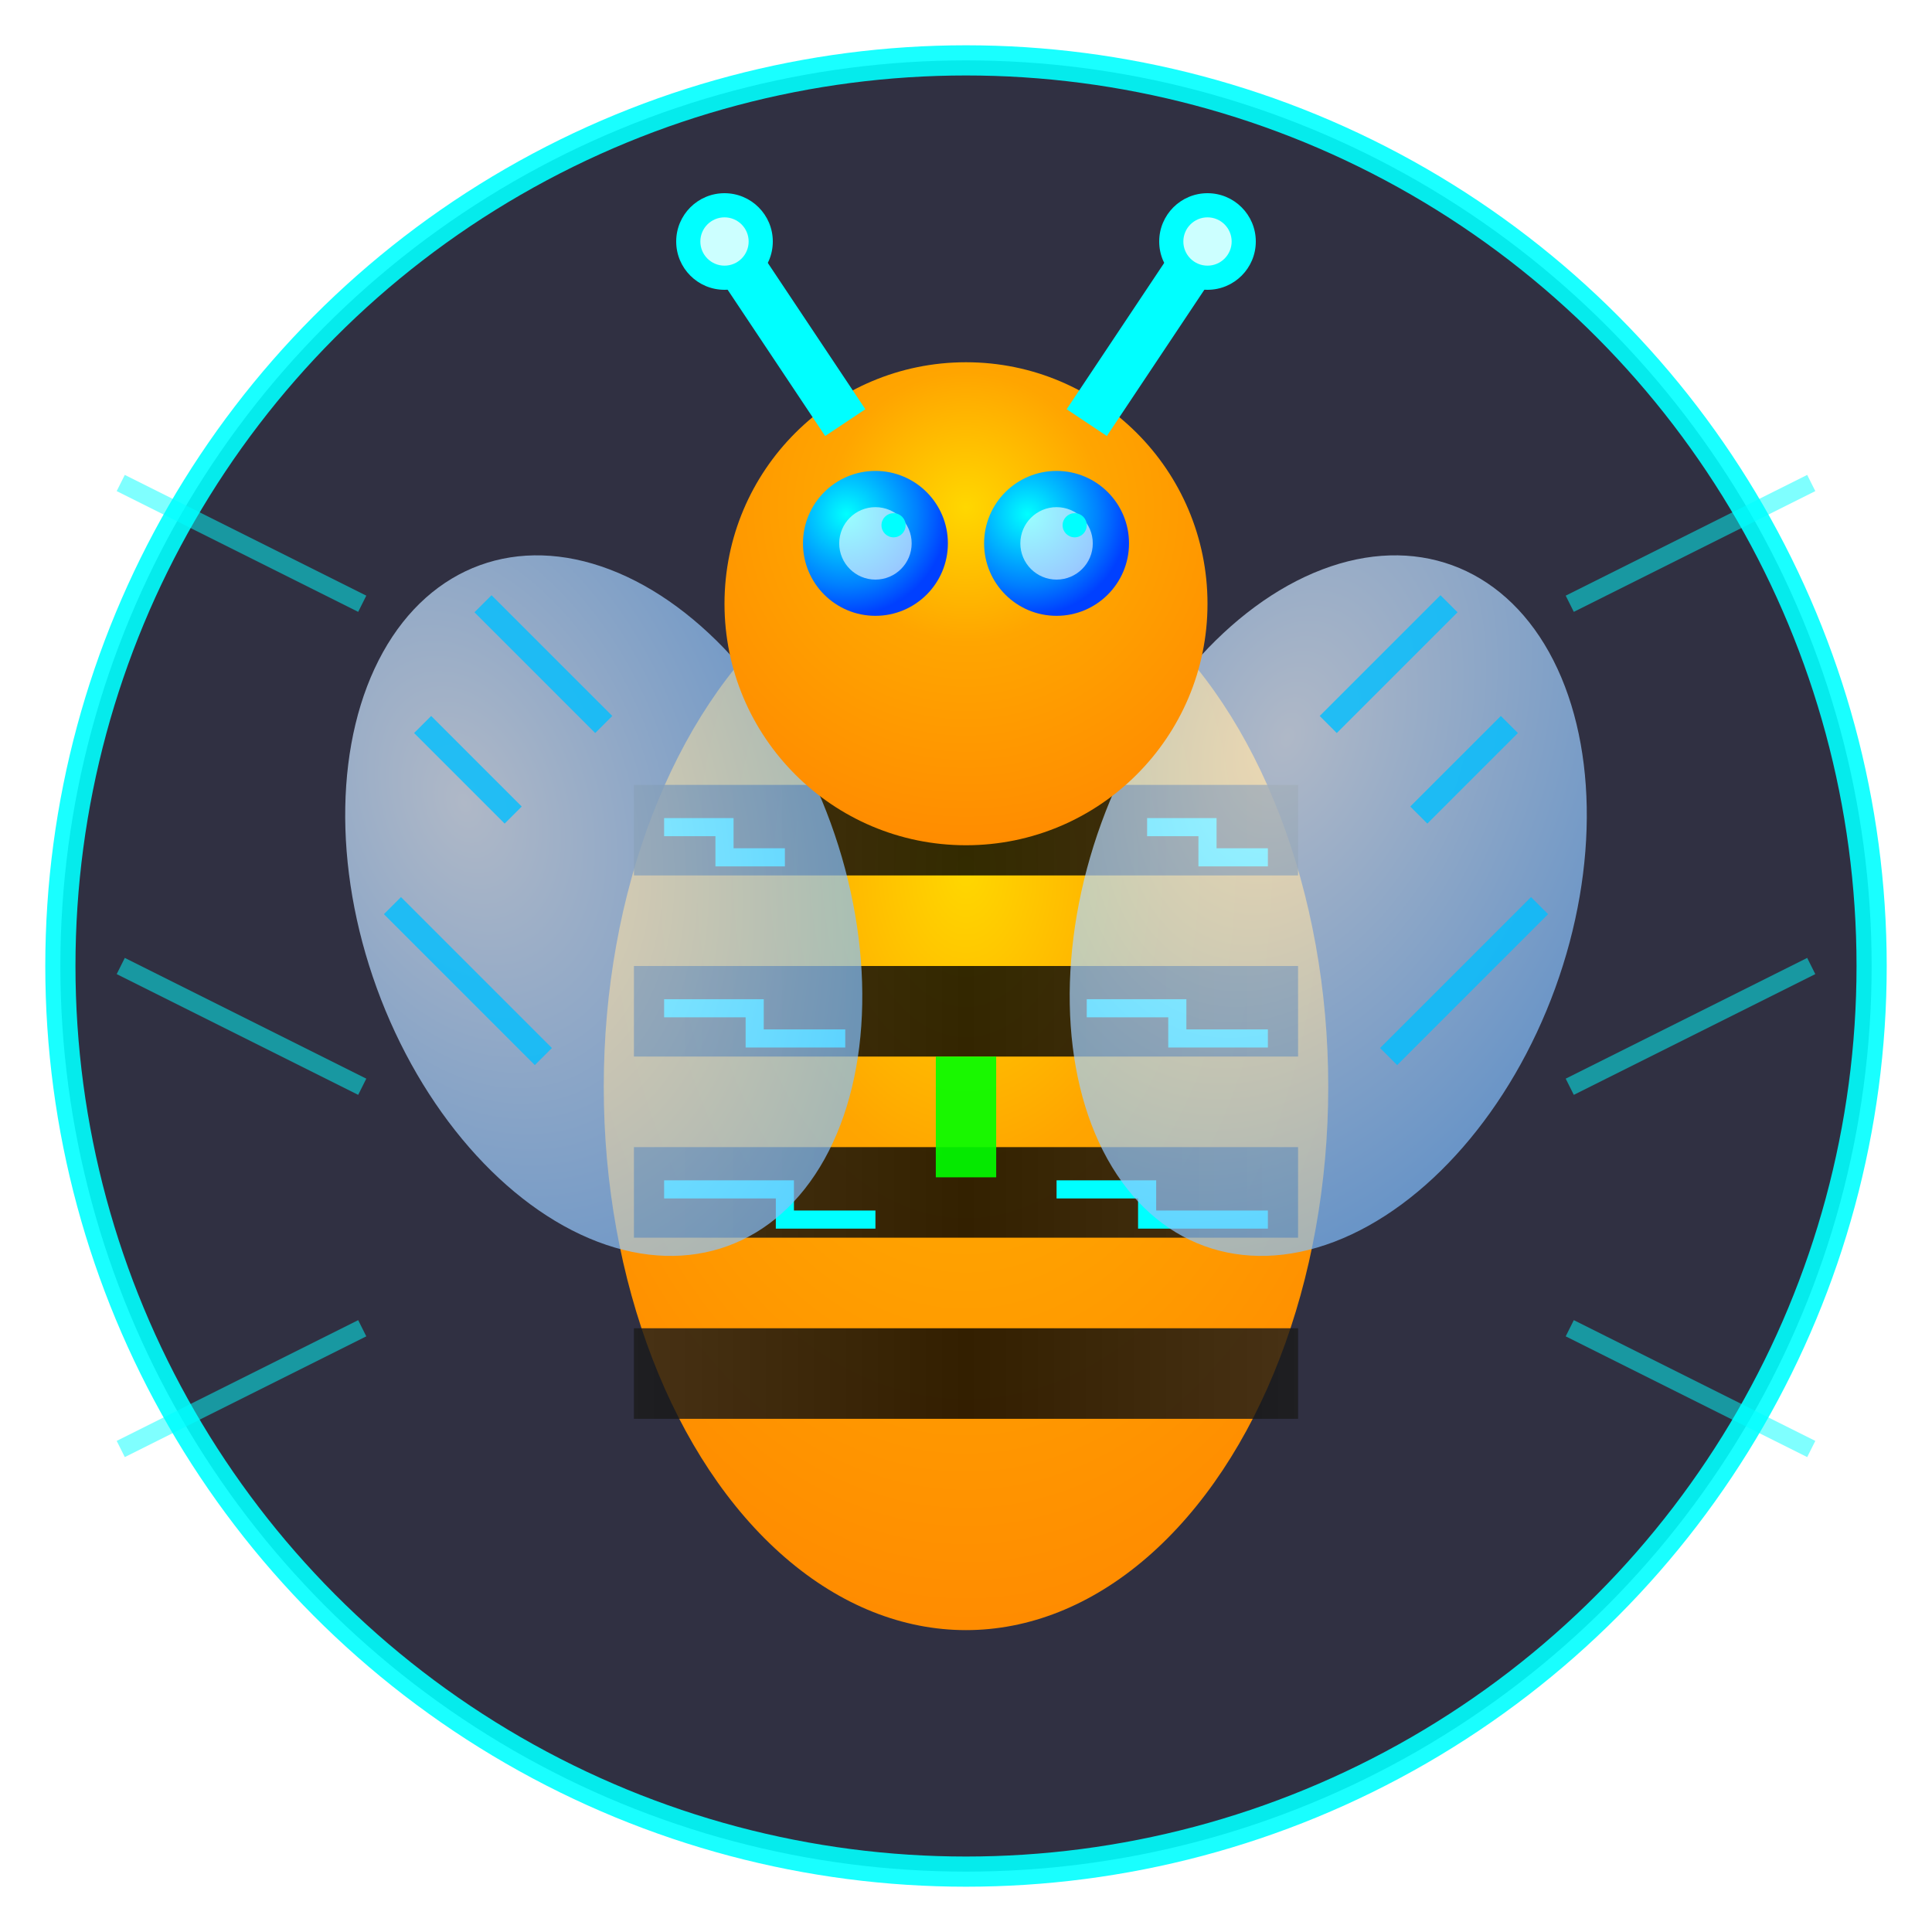 <svg width="32" height="32" viewBox="0 0 32 32" fill="none" xmlns="http://www.w3.org/2000/svg">
  <defs>
    <radialGradient id="bodyGradient" cx="0.5" cy="0.3" r="0.7">
      <stop offset="0%" stop-color="#FFD700"/>
      <stop offset="40%" stop-color="#FFA500"/>
      <stop offset="100%" stop-color="#FF8C00"/>
    </radialGradient>
    <linearGradient id="stripeGradient" x1="0%" y1="0%" x2="100%" y2="0%">
      <stop offset="0%" stop-color="#1A1A1A"/>
      <stop offset="50%" stop-color="#000000"/>
      <stop offset="100%" stop-color="#1A1A1A"/>
    </linearGradient>
    <radialGradient id="wingGradient" cx="0.3" cy="0.3" r="0.8">
      <stop offset="0%" stop-color="#E6F3FF"/>
      <stop offset="50%" stop-color="#B3D9FF"/>
      <stop offset="100%" stop-color="#80BFFF"/>
    </radialGradient>
    <radialGradient id="eyeGradient" cx="0.3" cy="0.3" r="0.7">
      <stop offset="0%" stop-color="#00FFFF"/>
      <stop offset="70%" stop-color="#0080FF"/>
      <stop offset="100%" stop-color="#0040FF"/>
    </radialGradient>
    <filter id="glow">
      <feGaussianBlur stdDeviation="1" result="coloredBlur"/>
      <feMerge>
        <feMergeNode in="coloredBlur"/>
        <feMergeNode in="SourceGraphic"/>
      </feMerge>
    </filter>
    <filter id="circuitGlow">
      <feGaussianBlur stdDeviation="0.5" result="coloredBlur"/>
      <feMerge>
        <feMergeNode in="coloredBlur"/>
        <feMergeNode in="SourceGraphic"/>
      </feMerge>
    </filter>
  </defs>

  <!-- Background circle -->
  <circle cx="16" cy="16" r="15" fill="#1A1A2E" stroke="#00FFFF" stroke-width="0.5" opacity="0.9"/>

  <!-- Bee body -->
  <ellipse cx="16" cy="18" rx="6" ry="9" fill="url(#bodyGradient)" filter="url(#glow)"/>

  <!-- Tech stripes -->
  <rect x="10.5" y="13" width="11" height="1.5" fill="url(#stripeGradient)" opacity="0.8"/>
  <rect x="10.5" y="16" width="11" height="1.5" fill="url(#stripeGradient)" opacity="0.8"/>
  <rect x="10.5" y="19" width="11" height="1.5" fill="url(#stripeGradient)" opacity="0.8"/>
  <rect x="10.5" y="22" width="11" height="1.5" fill="url(#stripeGradient)" opacity="0.8"/>

  <!-- Circuit pattern on stripes -->
  <path d="M11 13.7 L12 13.7 L12 14.2 L13 14.2 M19 13.7 L20 13.7 L20 14.2 L21 14.2" stroke="#00FFFF" stroke-width="0.3" fill="none" filter="url(#circuitGlow)"/>
  <path d="M11 16.7 L12.5 16.7 L12.5 17.2 L14 17.2 M18 16.7 L19.5 16.7 L19.5 17.2 L21 17.2" stroke="#00FFFF" stroke-width="0.3" fill="none" filter="url(#circuitGlow)"/>
  <path d="M11 19.7 L13 19.7 L13 20.2 L14.5 20.2 M17.5 19.7 L19 19.7 L19 20.2 L21 20.2" stroke="#00FFFF" stroke-width="0.3" fill="none" filter="url(#circuitGlow)"/>

  <!-- Wings with tech pattern -->
  <ellipse cx="10" cy="15" rx="4" ry="6" fill="url(#wingGradient)" opacity="0.7" transform="rotate(-20 10 15)"/>
  <ellipse cx="22" cy="15" rx="4" ry="6" fill="url(#wingGradient)" opacity="0.7" transform="rotate(20 22 15)"/>

  <!-- Wing tech lines -->
  <path d="M7 12 L8.5 13.5 M8 10 L10 12 M6.5 15 L9 17.5" stroke="#00BFFF" stroke-width="0.4" opacity="0.8"/>
  <path d="M25 12 L23.5 13.5 M24 10 L22 12 M25.5 15 L23 17.5" stroke="#00BFFF" stroke-width="0.4" opacity="0.8"/>

  <!-- Head -->
  <circle cx="16" cy="10" r="4" fill="url(#bodyGradient)" filter="url(#glow)"/>

  <!-- Tech eyes -->
  <circle cx="14.5" cy="9" r="1.2" fill="url(#eyeGradient)" filter="url(#glow)"/>
  <circle cx="17.5" cy="9" r="1.2" fill="url(#eyeGradient)" filter="url(#glow)"/>

  <!-- Eye tech details -->
  <circle cx="14.5" cy="9" r="0.6" fill="#FFFFFF" opacity="0.6"/>
  <circle cx="17.5" cy="9" r="0.6" fill="#FFFFFF" opacity="0.6"/>
  <circle cx="14.8" cy="8.7" r="0.2" fill="#00FFFF"/>
  <circle cx="17.8" cy="8.7" r="0.2" fill="#00FFFF"/>

  <!-- Antennae with tech nodes -->
  <path d="M14 7 L12 4" stroke="#00FFFF" stroke-width="0.8" filter="url(#glow)"/>
  <path d="M18 7 L20 4" stroke="#00FFFF" stroke-width="0.8" filter="url(#glow)"/>
  <circle cx="12" cy="4" r="0.8" fill="#00FFFF" filter="url(#glow)"/>
  <circle cx="20" cy="4" r="0.8" fill="#00FFFF" filter="url(#glow)"/>

  <!-- Tech nodes on antennae -->
  <circle cx="12" cy="4" r="0.4" fill="#FFFFFF" opacity="0.8"/>
  <circle cx="20" cy="4" r="0.4" fill="#FFFFFF" opacity="0.8"/>

  <!-- Terminal cursor on body -->
  <rect x="15.5" y="17.5" width="1" height="2" fill="#00FF00" opacity="0.9">
    <animate attributeName="opacity" values="0.9;0.3;0.9" dur="1.5s" repeatCount="indefinite"/>
  </rect>

  <!-- Data flow lines -->
  <path d="M2 8 L6 10 M2 16 L6 18 M2 24 L6 22" stroke="#00FFFF" stroke-width="0.3" opacity="0.5">
    <animate attributeName="opacity" values="0.5;0.1;0.5" dur="2s" repeatCount="indefinite"/>
  </path>
  <path d="M30 8 L26 10 M30 16 L26 18 M30 24 L26 22" stroke="#00FFFF" stroke-width="0.3" opacity="0.5">
    <animate attributeName="opacity" values="0.1;0.5;0.1" dur="2s" repeatCount="indefinite"/>
  </path>
</svg>